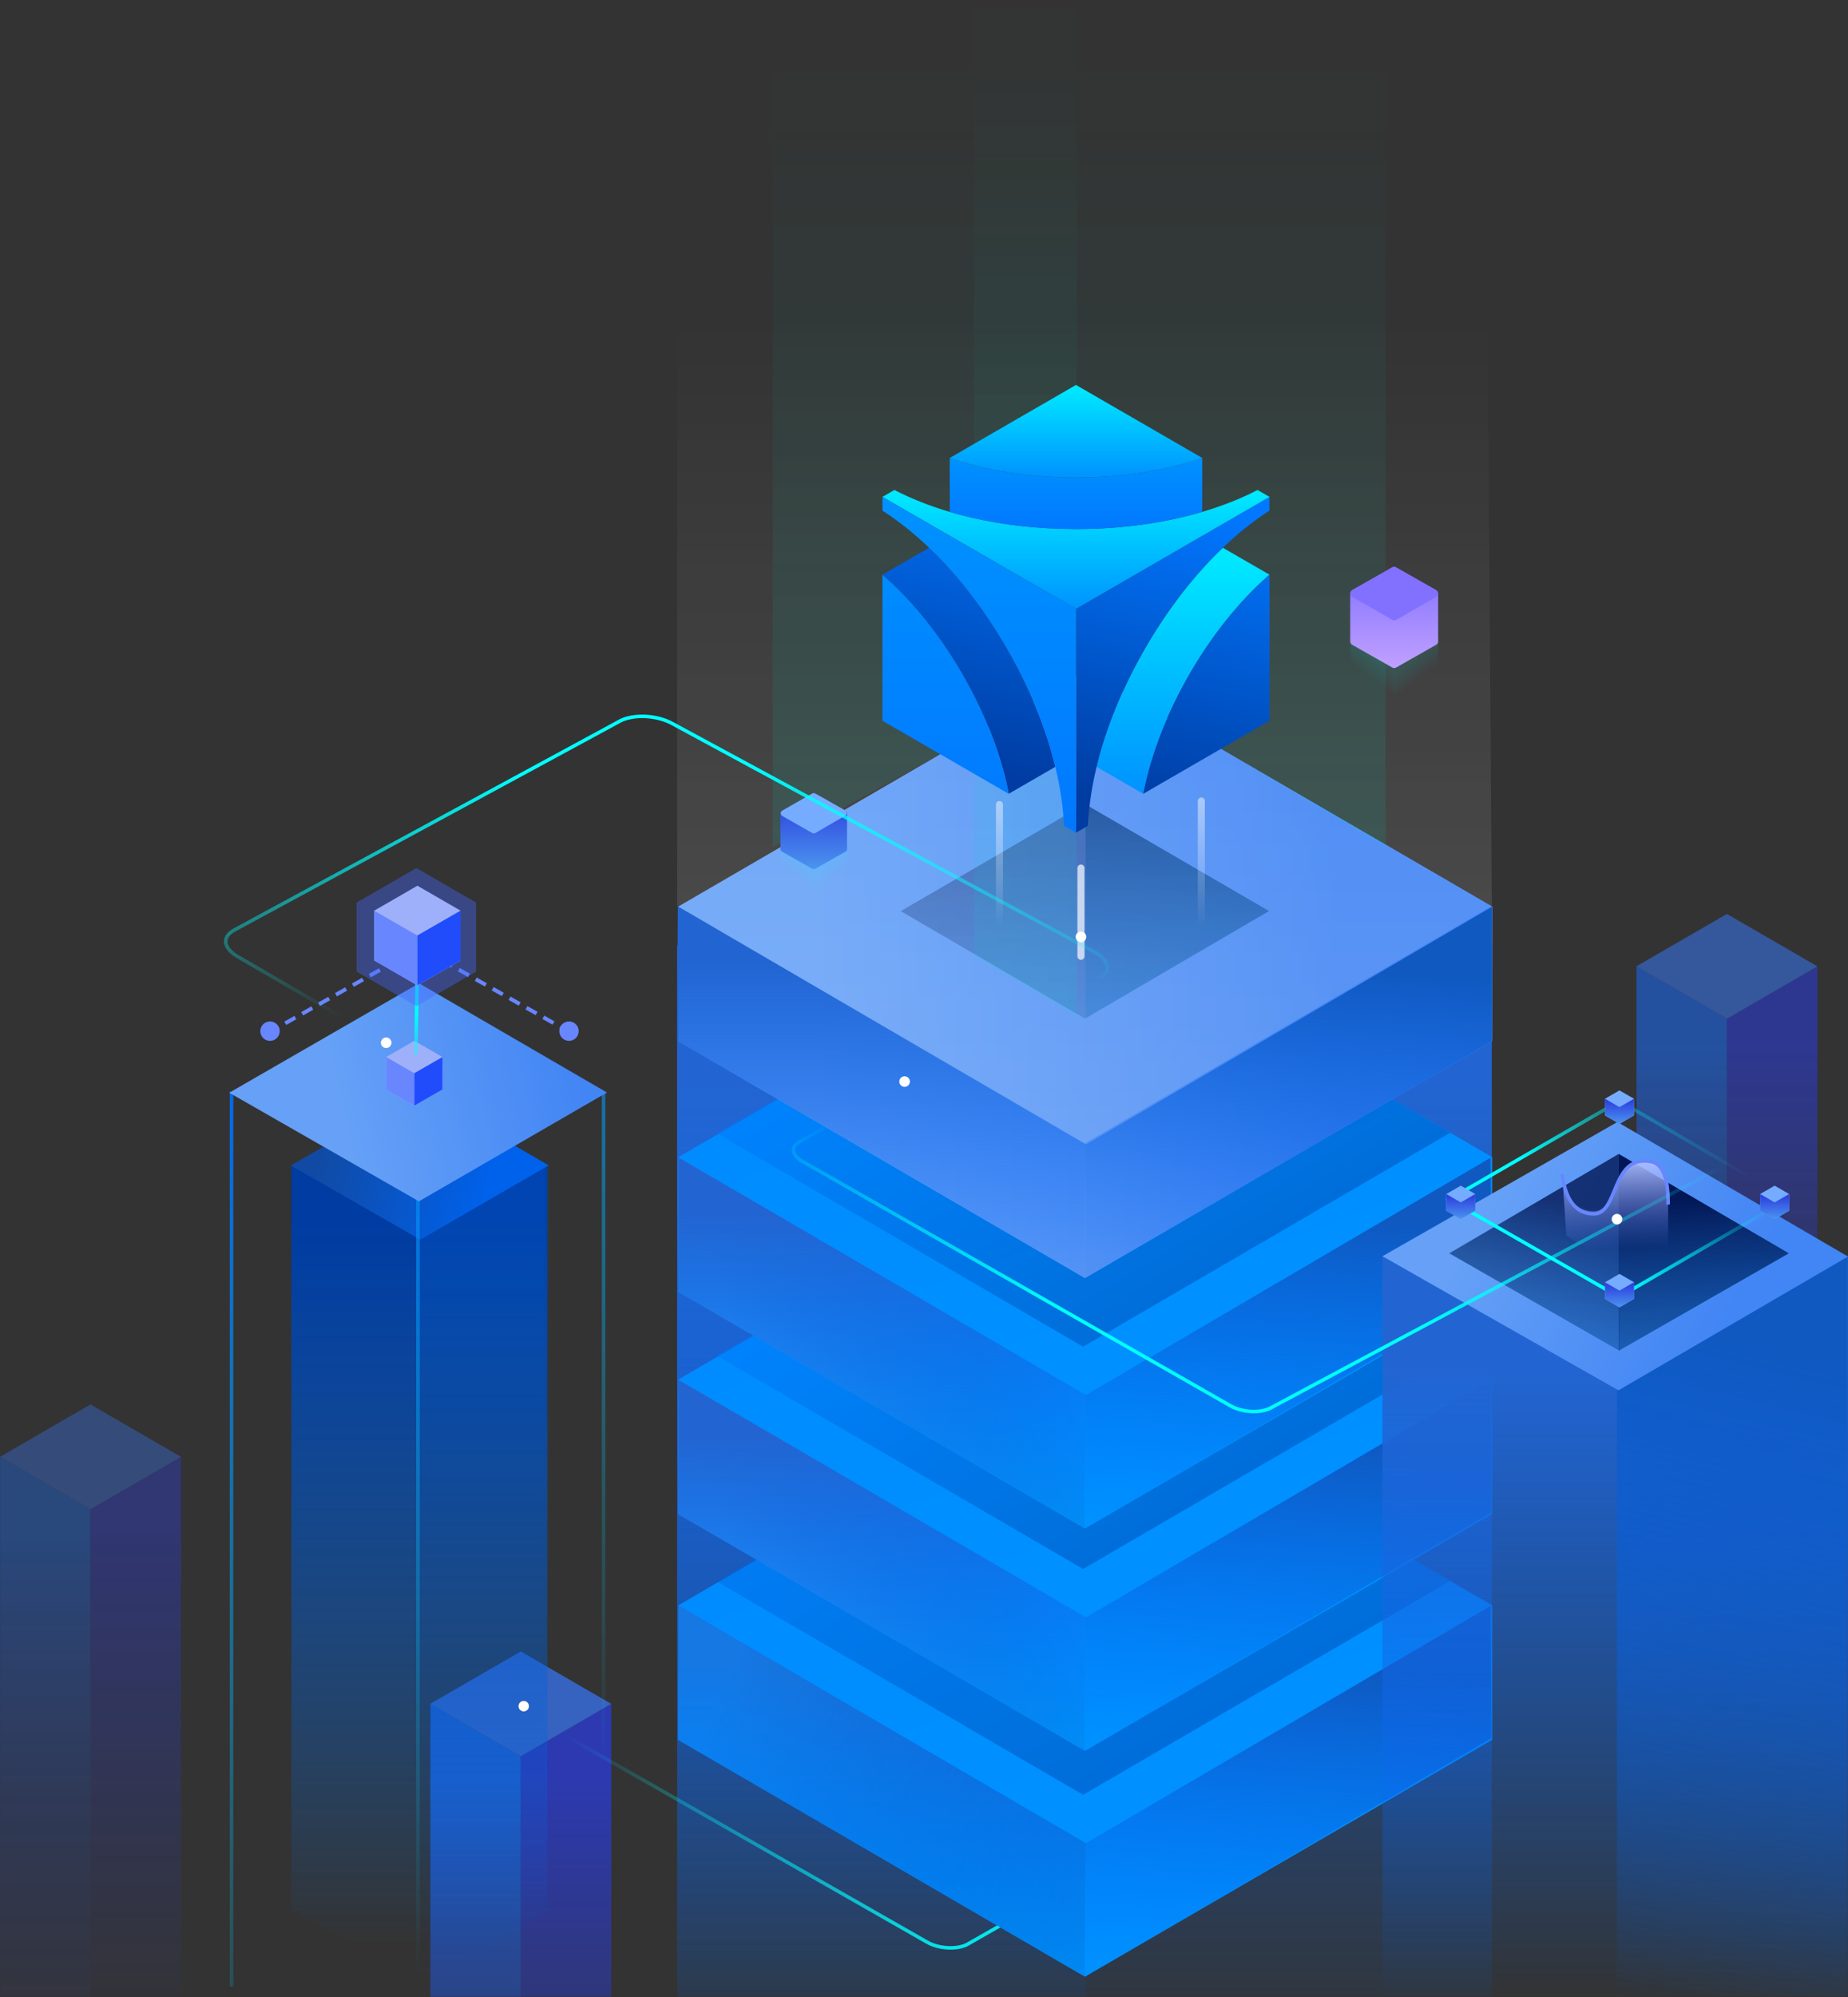 <svg xmlns="http://www.w3.org/2000/svg" xmlns:xlink="http://www.w3.org/1999/xlink" width="524" height="566" viewBox="0 0 524 566">
    <rect x="0" y="0" width="524" height="566" fill="#333333" stroke="none"/>
    <defs>
        <path id="a" d="M0 0h693v640H0z"/>
        <linearGradient id="b" x1="50%" x2="50%" y1="15.638%" y2="100%">
            <stop offset="0%" stop-color="#2265D2"/>
            <stop offset="100%" stop-color="#0069FF" stop-opacity="0"/>
        </linearGradient>
        <linearGradient id="d" x1="51.4%" x2="51.4%" y1="82.527%" y2="10.433%">
            <stop offset="0%" stop-color="#283DE1" stop-opacity="0"/>
            <stop offset="100%" stop-color="#176CFD"/>
        </linearGradient>
        <linearGradient id="e" x1="47.69%" x2="47.69%" y1="76.237%" y2="9.666%">
            <stop offset="0%" stop-color="#293CE0" stop-opacity="0"/>
            <stop offset="100%" stop-color="#293CE0"/>
        </linearGradient>
        <linearGradient id="f" x1="76.49%" x2="0%" y1="83.068%" y2="32.346%">
            <stop offset="0%" stop-color="#0FF"/>
            <stop offset="100%" stop-color="#0FF" stop-opacity="0"/>
        </linearGradient>
        <linearGradient id="g" x1="73.272%" x2="31.029%" y1="89.814%" y2="5.23%">
            <stop offset="0%" stop-color="#0092FF"/>
            <stop offset="100%" stop-color="#008BFF"/>
        </linearGradient>
        <linearGradient id="h" x1="76.251%" x2="2.184%" y1="73.23%" y2="-4.205%">
            <stop offset="0%" stop-color="#003CA2"/>
            <stop offset="100%" stop-color="#0178FF"/>
        </linearGradient>
        <linearGradient id="i" x1="50%" x2="42.921%" y1="15.638%" y2="104.028%">
            <stop offset="0%" stop-color="#0F59C1"/>
            <stop offset="100%" stop-color="#0069FF" stop-opacity="0"/>
        </linearGradient>
        <linearGradient id="j" x1="170.558%" x2="10.817%" y1="84.038%" y2="21.672%">
            <stop offset="0%" stop-color="#021755" stop-opacity="0"/>
            <stop offset="100%" stop-color="#0097FF"/>
        </linearGradient>
        <linearGradient id="k" x1="76.154%" x2="20.263%" y1="71.979%" y2="21.277%">
            <stop offset="0%" stop-color="#003CA2"/>
            <stop offset="100%" stop-color="#0178FF"/>
        </linearGradient>
        <linearGradient id="l" x1="84.533%" x2="15.843%" y1="24.123%" y2="52.09%">
            <stop offset="0%" stop-color="#021755" stop-opacity="0"/>
            <stop offset="100%" stop-color="#67C1FF"/>
        </linearGradient>
        <linearGradient id="m" x1="73.272%" x2="32.548%" y1="89.814%" y2="8.272%">
            <stop offset="0%" stop-color="#0092FF"/>
            <stop offset="100%" stop-color="#008BFF"/>
        </linearGradient>
        <linearGradient id="n" x1="73.279%" x2="18.488%" y1="76.912%" y2="24.538%">
            <stop offset="0%" stop-color="#003CA2"/>
            <stop offset="100%" stop-color="#0178FF"/>
        </linearGradient>
        <linearGradient id="o" x1="81.281%" x2="16.611%" y1="50%" y2="50%">
            <stop offset="0%" stop-color="#4285F4"/>
            <stop offset="100%" stop-color="#66A1F7"/>
        </linearGradient>
        <linearGradient id="p" x1="50%" x2="50%" y1="-82.564%" y2="256.864%">
            <stop offset="0%" stop-color="#021755"/>
            <stop offset="100%" stop-color="#0097FF" stop-opacity="0"/>
        </linearGradient>
        <linearGradient id="q" x1="33.092%" x2="33.092%" y1="22.586%" y2="289.819%">
            <stop offset="0%" stop-color="#021755"/>
            <stop offset="100%" stop-color="#0097FF" stop-opacity="0"/>
        </linearGradient>
        <linearGradient id="r" x1="50%" x2="50%" y1="0%" y2="100%">
            <stop offset="0%" stop-color="#FFF" stop-opacity="0"/>
            <stop offset="100%" stop-color="#FFF" stop-opacity=".208"/>
        </linearGradient>
        <linearGradient id="s" x1="50%" x2="50%" y1="100%" y2=".687%">
            <stop offset="0%" stop-color="#00E6CB" stop-opacity=".15"/>
            <stop offset="100%" stop-color="#00E6CB" stop-opacity="0"/>
        </linearGradient>
        <linearGradient id="t" x1="0%" x2="0%" y1="-2.055%" y2="102.143%">
            <stop offset="0%" stop-color="#FFF" stop-opacity=".7"/>
            <stop offset="100%" stop-color="#FFF" stop-opacity="0"/>
        </linearGradient>
        <linearGradient id="u" x1="57.975%" x2="38.988%" y1="36.722%" y2="68.324%">
            <stop offset="0%" stop-color="#0FF" stop-opacity=".1"/>
            <stop offset="100%" stop-color="#0FF" stop-opacity="0"/>
        </linearGradient>
        <linearGradient id="v" x1="50%" x2="50%" y1="0%" y2="100%">
            <stop offset="0%" stop-color="#2A39DD"/>
            <stop offset="100%" stop-color="#4B94EF"/>
        </linearGradient>
        <linearGradient id="w" x1="50%" x2="50%" y1="0%" y2="100%">
            <stop offset="0%" stop-color="#8271FF"/>
            <stop offset="100%" stop-color="#C0A0FF"/>
        </linearGradient>
        <path id="x" d="M0 0h132v210l-132-.422z"/>
        <linearGradient id="z" x1="15.901%" x2="96.014%" y1="50%" y2="240.536%">
            <stop offset="0%" stop-color="#021755"/>
            <stop offset="100%" stop-color="#0097FF" stop-opacity="0"/>
        </linearGradient>
        <linearGradient id="B" x1="15.901%" x2="130.828%" y1="50%" y2="261.365%">
            <stop offset="0%" stop-color="#021755"/>
            <stop offset="100%" stop-color="#0097FF" stop-opacity="0"/>
        </linearGradient>
        <path id="A" d="M60.94 10.799l27.888 48.303-55.581.215z"/>
        <linearGradient id="D" x1="47.852%" x2="96.857%" y1="82.821%" y2="7.414%">
            <stop offset="0%" stop-color="#0FF"/>
            <stop offset="100%" stop-color="#0FF" stop-opacity="0"/>
        </linearGradient>
        <path id="C" d="M35.285 17.63l55.269.139-27.589 47.974-55.581.215z"/>
        <linearGradient id="E" x1="51.191%" x2="54.627%" y1="0%" y2="83.854%">
            <stop offset="0%" stop-color="#BECAF9"/>
            <stop offset="0%" stop-color="#B7C6FF"/>
            <stop offset="100%" stop-color="#6886FE" stop-opacity="0"/>
        </linearGradient>
        <linearGradient id="F" x1="47.852%" x2="51.274%" y1="82.821%" y2="50%">
            <stop offset="0%" stop-color="#0FF"/>
            <stop offset="100%" stop-color="#0FF" stop-opacity="0"/>
        </linearGradient>
        <linearGradient id="H" x1="73.279%" x2="73.279%" y1="6.846%" y2="94.942%">
            <stop offset="0%" stop-color="#003CA2"/>
            <stop offset="100%" stop-color="#0178FF" stop-opacity="0"/>
        </linearGradient>
        <path id="G" d="M72.57 210.304l.71.375-.71.423v.269h-.45l-34.684 20.683L1.84 211.692l.538-.321H0V0h72.57v210.304z"/>
        <linearGradient id="I" x1="37.048%" x2="37.048%" y1="102.215%" y2="8.889%">
            <stop offset="0%" stop-color="#003CA2" stop-opacity="0"/>
            <stop offset="100%" stop-color="#0178FF"/>
        </linearGradient>
        <linearGradient id="K" x1="5.276%" x2="82.831%" y1="62.386%" y2="50%">
            <stop offset="0%" stop-color="#114AA4"/>
            <stop offset="100%" stop-color="#0061EA"/>
        </linearGradient>
        <linearGradient id="L" x1="0%" x2="50%" y1="-8.15%" y2="98.799%">
            <stop offset="0%" stop-color="#0462F5"/>
            <stop offset="100%" stop-color="#00ECFF" stop-opacity="0"/>
        </linearGradient>
        <linearGradient id="N" x1="95.179%" x2="16.611%" y1="7.833%" y2="50%">
            <stop offset="0%" stop-color="#4285F4"/>
            <stop offset="100%" stop-color="#66A1F7"/>
        </linearGradient>
        <path id="M" d="M38.338 19.685l61.617.156-30.757 53.364-61.966.239z"/>
        <linearGradient id="O" x1="33.153%" x2="33.153%" y1="64.699%" y2="115.52%">
            <stop offset="0%" stop-color="#0FF"/>
            <stop offset="100%" stop-color="#0FF" stop-opacity="0"/>
        </linearGradient>
        <linearGradient id="P" x1="50%" x2="44.296%" y1="86.714%" y2="21.966%">
            <stop offset="0%" stop-color="#0FF"/>
            <stop offset="97.367%" stop-color="#0FF" stop-opacity="0"/>
        </linearGradient>
        <linearGradient id="Q" x1="31.029%" x2="31.029%" y1="100%" y2="5.23%">
            <stop offset="0%" stop-color="#0092FF"/>
            <stop offset="100%" stop-color="#00E7FF"/>
        </linearGradient>
        <linearGradient id="R" x1="50%" x2="73.279%" y1="88.019%" y2="0%">
            <stop offset="0%" stop-color="#003CA2"/>
            <stop offset="100%" stop-color="#0178FF"/>
        </linearGradient>
        <linearGradient id="S" x1="50%" x2="50%" y1="100%" y2="0%">
            <stop offset="0%" stop-color="#0178FF"/>
            <stop offset="100%" stop-color="#0092FF"/>
        </linearGradient>
    </defs>
    <g fill="none" fill-rule="evenodd">
        <g transform="translate(-51 -74)">
            <mask id="c" fill="#fff">
                <use xlink:href="#a"/>
            </mask>
            <path fill="url(#b)" d="M243 342v314.193h231V331" mask="url(#c)"/>
            <path fill="url(#b)" d="M243 342v314.193h116V331" mask="url(#c)"/>
            <g fill-rule="nonzero" mask="url(#c)" opacity=".719">
                <path fill="url(#d)" d="M25.694 29.704L.034 14.858v202.714l25.66 14.846z" transform="translate(173 542)"/>
                <path fill="url(#e)" d="M25.67 29.653l25.66-14.846v202.734l-25.66 14.846z" transform="translate(173 542)"/>
                <path fill="#3776F6" d="M198.66 542L173 556.846l25.66 14.846 25.66-14.846z"/>
            </g>
            <g fill-rule="nonzero" mask="url(#c)" opacity=".36">
                <path fill="url(#d)" d="M25.694 29.704L.034 14.858v202.714l25.66 14.846z" transform="translate(51 472)"/>
                <path fill="url(#e)" d="M25.67 29.653l25.66-14.846v202.734l-25.66 14.846z" transform="translate(51 472)"/>
                <path fill="#3776F6" d="M76.66 472L51 486.846l25.66 14.846 25.66-14.846z"/>
            </g>
            <path stroke="url(#f)" d="M191.722 549.54l-.536.348-.445.383-.346.41-.248.45-.128.449-.019.46.085.459.182.461.26.433.331.417.393.395.473.39.516.357 121.617 69.41.619.326.655.292.686.256.71.22.733.184.795.155.805.112.807.068.803.025.84-.022.818-.07.788-.12.75-.17.702-.214.682-.277L454 551.57" mask="url(#c)"/>
        </g>
        <g fill-rule="nonzero">
            <path fill="url(#g)" d="M.159 105.43V67.292L115.529.265 230.9 67.292v38.138l-115.466 67.12z" transform="translate(192.2 387.626)"/>
            <path fill="url(#h)" d="M11 60.52L115 0l104 60.396L114.914 121z" opacity=".4" transform="translate(192.2 387.626)"/>
            <path fill="url(#i)" d="M115.59 172.534v-37.75l114.851-67.31.24 37.462z" transform="translate(192.2 387.626)"/>
            <path fill="url(#b)" d="M0 105.387l.187-38.018 115.443 67.298-.26 37.746z" transform="translate(192.2 387.626)"/>
            <path fill="url(#j)" d="M0 105.387l.187-38.018 115.443 67.298-.26 37.746z" opacity=".379" transform="translate(192.2 387.626)"/>
            <path fill="url(#g)" d="M.159 105.43V67.292L115.529.265 230.9 67.292v38.138l-115.466 67.12z" transform="translate(192.2 323.626)"/>
            <path fill="url(#k)" d="M11 60.52L115 0l104 60.396L114.914 121z" opacity=".4" transform="translate(192.2 323.626)"/>
            <path fill="url(#i)" d="M115.59 172.534v-37.75l114.851-67.31.24 37.462z" transform="translate(192.2 323.626)"/>
            <path fill="url(#l)" d="M0 105.387l.187-38.018 115.443 67.298-.26 37.746z" opacity=".379" transform="translate(192.2 323.626)"/>
            <path fill="url(#b)" d="M0 105.387l.187-38.018 115.443 67.298-.26 37.746z" transform="translate(192.2 323.626)"/>
            <g>
                <path fill="url(#m)" d="M.159 105.43V67.292L115.529.265 230.9 67.292v38.138l-115.466 67.12z" transform="translate(192.2 260.626)"/>
                <path fill="url(#n)" d="M11 60.52L115 0l104 60.396L114.914 121z" opacity=".4" transform="translate(192.2 260.626)"/>
                <path fill="url(#i)" d="M115.59 172.534v-37.75l114.851-67.31.24 37.462z" transform="translate(192.2 260.626)"/>
                <path fill="url(#l)" d="M0 105.387l.187-38.018 115.443 67.298-.26 37.746z" opacity=".379" transform="translate(192.2 260.626)"/>
                <path fill="url(#b)" d="M0 105.387l.187-38.018 115.443 67.298-.26 37.746z" transform="translate(192.2 260.626)"/>
            </g>
            <path fill="url(#o)" d="M1.159 105.43V67.292L116.529.265 231.9 67.292v38.138l-115.466 67.12z" transform="translate(191.2 189.626)"/>
            <path fill="url(#o)" d="M1.159 105.43V67.292L116.529.265 231.9 67.292v38.138l-115.466 67.12z" transform="translate(191.2 189.626)"/>
            <path fill="url(#i)" d="M116.59 172.534v-37.75l115.21-67.41.096 38.06z" transform="translate(191.2 189.626)"/>
            <path fill="url(#b)" d="M.742 105.266L1 67.223l115.63 67.444-.26 37.746z" transform="translate(191.2 189.626)"/>
            <g>
                <path fill="url(#p)" d="M104.866 31.145l.129-.089L52.786.726v.032l.137.08v60.615l-.125.072.035.021z" transform="translate(254.827 227.114)"/>
                <path fill="url(#q)" d="M52.923 61.452V.837l-.137-.08L.65 31.048v.078l52.148 30.4z" opacity=".379" transform="translate(254.827 227.114)"/>
            </g>
        </g>
        <g opacity=".72" style="mix-blend-mode:lighten">
            <path fill="url(#r)" d="M0 96v163.695L115.595 327 231 259.695 229.856 96z" transform="translate(192 -3)"/>
            <path fill="url(#s)" d="M84.187 0h29.126v291l-29.126-17.079z" transform="translate(192 -3)"/>
            <path fill="url(#s)" fill-rule="nonzero" d="M200.87 243l-83.828-49.769L27.117 243V19H200.87z" transform="translate(192 -3)"/>
            <path stroke="#FFF" stroke-dasharray="0" stroke-linecap="round" stroke-width="2" d="M306.496 246v25"/>
            <path stroke="url(#t)" stroke-linecap="round" stroke-width="2" d="M148.643 264v-34M91.396 265v-34" transform="translate(192 -3)"/>
        </g>
        <path fill="url(#u)" fill-rule="nonzero" d="M9.787 26.445v5.995L.402 26.93V20.94z" transform="translate(220.957 219.167)"/>
        <path fill="url(#u)" fill-rule="nonzero" d="M19.279 26.766v6.072l-9.506-5.58V21.19z" transform="matrix(-1 0 0 1 250.01 219.167)"/>
        <path fill="url(#v)" fill-rule="nonzero" d="M18.87 5.693a.888.888 0 0 0-.03-.216c-.007-.03-.023-.057-.035-.085-.017-.044-.03-.089-.054-.13-.016-.028-.04-.05-.059-.077-.027-.036-.05-.075-.083-.107-.023-.023-.052-.04-.077-.06-.035-.028-.067-.059-.106-.081l-.006-.003c-.002 0-.002-.002-.004-.003L9.878.116a.9.9 0 0 0-.885 0L4.861 2.45H4.86L.456 4.931c-.002 0-.003.002-.004.003l-.006.003c-.038.022-.069.052-.102.079-.027.02-.057.038-.08.062-.033.033-.058.072-.086.11-.018.025-.041.047-.056.074-.026.044-.042.093-.06.14-.009.025-.023.048-.03.074a.868.868 0 0 0-.028.209C.004 5.693 0 5.7 0 5.71v10.078c0 .323.174.62.456.78l8.538 4.815c.045.025.094.04.143.058.023.008.045.022.07.028a.886.886 0 0 0 .459 0c.024-.006.046-.02.07-.028.048-.017.097-.032.143-.058l8.537-4.815a.896.896 0 0 0 .456-.78V5.711l-.002-.018z" transform="translate(221.302 224.802)"/>
        <path fill="#75ACFF" d="M221.82 229.713l8.306-4.755c.24-.138.334-.174.444-.197a.778.778 0 0 1 .328-.001c.11.023.205.058.446.195l8.29 4.692a.878.878 0 0 1 .006 1.524l-8.268 4.786c-.24.14-.335.176-.446.2a.778.778 0 0 1-.33.001c-.11-.023-.205-.058-.447-.195l-8.325-4.724a.878.878 0 0 1-.003-1.526z"/>
        <g>
            <path fill="url(#u)" fill-rule="nonzero" d="M12.932 33.457v7.984L.531 34.105v-7.98z" transform="translate(382.397 154.933)"/>
            <path fill="url(#u)" fill-rule="nonzero" d="M25.474 33.904v8.086l-12.56-7.43v-8.082z" transform="matrix(-1 0 0 1 420.786 154.933)"/>
            <path fill="url(#w)" fill-rule="nonzero" d="M24.935 7.582a1.19 1.19 0 0 0-.039-.288c-.01-.04-.032-.076-.047-.114-.022-.058-.04-.118-.072-.172-.021-.038-.052-.068-.077-.103-.036-.048-.068-.1-.11-.142-.03-.03-.07-.053-.102-.08-.046-.037-.088-.078-.14-.109l-.008-.003-.006-.004L13.054.155a1.182 1.182 0 0 0-1.17 0L6.423 3.26H6.42L.603 6.567l-.006.005-.007.003c-.05.03-.091.07-.136.106-.035.028-.075.05-.105.082-.044.044-.077.096-.113.146-.025.034-.055.063-.075.1-.034.058-.055.123-.078.186-.012.033-.031.064-.04.099-.025.09-.035.183-.038.277 0 .012-.005.022-.005.034v13.421c0 .43.23.827.603 1.039l11.281 6.412c.06.034.125.054.19.077.03.011.06.03.091.038a1.162 1.162 0 0 0 .607 0c.032-.008.06-.026.092-.037.064-.023.13-.043.19-.077l11.281-6.413c.372-.211.603-.608.603-1.038V7.605c0-.008-.003-.016-.003-.023z" transform="translate(382.853 160.678)"/>
            <path fill="#8271FF" d="M383.453 167.197l11.044-6.296c.312-.177.433-.223.576-.254.143-.03.282-.03.425 0 .143.03.265.076.577.254l11.089 6.306a1.138 1.138 0 0 1 .005 1.975l-10.994 6.336c-.313.18-.435.227-.578.258-.144.03-.284.03-.428 0-.143-.03-.266-.076-.579-.254l-11.137-6.349a1.138 1.138 0 0 1 0-1.976z"/>
        </g>
        <g fill-rule="nonzero" opacity=".542">
            <path fill="url(#d)" d="M25.694 29.704L.034 14.858v202.714l25.66 14.846z" transform="translate(464 259)"/>
            <path fill="url(#e)" d="M25.67 29.653l25.66-14.846v202.734l-25.66 14.846z" transform="translate(464 259)"/>
            <path fill="#3776F6" d="M489.66 259L464 273.846l25.66 14.846 25.66-14.846z"/>
        </g>
        <g>
            <g transform="translate(392 356)">
                <mask id="y" fill="#fff">
                    <use xlink:href="#x"/>
                </mask>
                <use fill="url(#b)" xlink:href="#x"/>
                <path fill="url(#i)" d="M66.5-8.867h71.844v218.724H66.5z" mask="url(#y)"/>
            </g>
            <path fill="url(#o)" d="M47.572 24.777l75.688.325-37.414 65.382-76.944.543z" transform="rotate(30 -293.995 938.384)"/>
            <g transform="translate(410 313)">
                <path fill="url(#z)" d="M36.859 10.881l28.042 48.215-55.582.215z" opacity=".8" transform="rotate(30 37.11 35.096)"/>
                <use fill="url(#B)" transform="scale(-1 1) rotate(30 0 -192.737)" xlink:href="#A"/>
            </g>
            <use stroke="url(#D)" transform="rotate(30 -302.107 955.864)" xlink:href="#C"/>
            <path fill="#75ACFF" d="M459.204 309l4.107 2.369v4.738l-4.107 2.369-4.108-2.37v-4.737z"/>
            <path fill="url(#v)" d="M4.15 4.74v-.01l4.11-2.361v4.738L4.155 9.465v.015L.044 7.12V2.38L4.15 4.74z" transform="translate(455.054 309)"/>
            <path fill="#75ACFF" d="M459.204 361l4.107 2.369v4.738l-4.107 2.369-4.108-2.37v-4.737z"/>
            <path fill="url(#v)" d="M4.15 4.74v-.01l4.11-2.361v4.738L4.155 9.465v.015L.044 7.12V2.38L4.15 4.74z" transform="translate(455.054 361)"/>
            <g>
                <path fill="#75ACFF" d="M503.204 336l4.107 2.369v4.738l-4.107 2.369-4.108-2.37v-4.737z"/>
                <path fill="url(#v)" d="M4.15 4.74v-.01l4.11-2.361v4.738L4.155 9.465v.015L.044 7.12V2.38L4.15 4.74z" transform="translate(499.054 336)"/>
            </g>
            <g>
                <path fill="#75ACFF" d="M414.204 336l4.107 2.369v4.738l-4.107 2.369-4.108-2.37v-4.737z"/>
                <path fill="url(#v)" d="M4.15 4.74v-.01l4.11-2.361v4.738L4.155 9.465v.015L.044 7.12V2.38L4.15 4.74z" transform="translate(410.054 336)"/>
            </g>
            <path fill="url(#E)" d="M51 34.974c1.084 6.843 4.047 10.264 8.889 10.264 7.263 0 4.781-16.107 16.277-14.058C79.39 31.755 81 35.443 81 42.246v12.82L66 61l-13.867-8.881L51 34.974z" transform="translate(392 298)"/>
            <path stroke="#6886FE" stroke-linecap="square" d="M443 333.187c1.084 7.209 4.047 10.813 8.889 10.813 7.263 0 4.781-16.969 16.277-14.81 3.223.605 4.834 4.491 4.834 11.658"/>
        </g>
        <g transform="translate(64 203)">
            <path stroke="url(#F)" d="M291.636 47l-128.914 73.54-.536.348-.445.383-.346.41-.248.45-.128.449-.019.46.085.459.182.461.26.433.331.417.393.395.473.39.516.357 121.617 69.41.619.326.655.292.686.256.71.22.733.184.795.155.805.112.807.068.803.025.84-.022.818-.07.788-.12.75-.17.702-.214.682-.277L461 108"/>
            <circle cx="394.5" cy="142.5" r="1.5" fill="#FFF" fill-rule="nonzero"/>
            <circle cx="192.5" cy="103.5" r="1.5" fill="#FFF" fill-rule="nonzero"/>
            <circle cx="242.5" cy="62.5" r="1.5" fill="#FFF" fill-rule="nonzero"/>
            <g transform="translate(18.616 127.249)">
                <mask id="J" fill="#fff">
                    <use xlink:href="#G"/>
                </mask>
                <use fill="url(#H)" opacity=".4" xlink:href="#G"/>
                <path fill="url(#I)" d="M36.131 8.82l38.644-9.944v238.678l-38.644-1.139z" mask="url(#J)" opacity=".4"/>
            </g>
            <path fill="url(#K)" d="M44.639 48.874l42.068.106-21 36.434-42.305.163z" transform="rotate(30 -56.907 97.225)"/>
            <g stroke="url(#L)" stroke-linecap="square" transform="translate(0 106)">
                <path d="M54.5 28.722v224.727M107.146.854v252.595M1.652.854v252.595"/>
            </g>
            <use fill="url(#N)" transform="rotate(30 -57.868 78.43)" xlink:href="#M"/>
            <g transform="translate(9.808 65.512)">
                <path stroke="#6886FE" stroke-dasharray="2.2,3.3" stroke-linecap="square" stroke-width="1.1" d="M2.765 23.9L45.076.08M87.452 23.82L45.142 0"/>
                <ellipse cx="87.53" cy="23.702" fill="#6886FE" rx="2.753" ry="2.756"/>
                <ellipse cx="2.753" cy="23.702" fill="#6886FE" rx="2.753" ry="2.756"/>
            </g>
            <g>
                <path fill="#9EB0F9" d="M53.487 91.938l7.97 4.602v9.203l-7.97 4.602-7.97-4.602V96.54z"/>
                <path fill="#6886FE" d="M45.519 96.564l7.977 4.586v9.204l-7.977-4.587z"/>
                <path fill="#204CFC" d="M61.464 96.54l-7.977 4.586v9.204l7.977-4.587z"/>
                <path stroke="url(#O)" d="M17.487 20.1l-.575 33.165" transform="translate(37 43)"/>
                <path fill="#456AFF" d="M54.063 43L71 52.778v19.557l-16.937 9.779-16.936-9.779V52.778z" opacity=".403"/>
                <g>
                    <path fill="#9EB0F9" d="M54.353 48l12.226 7.059v14.117l-12.226 7.06-12.226-7.06V55.06z"/>
                    <path fill="#6886FE" d="M42.13 55.096l12.238 7.035v14.117L42.13 69.213z"/>
                    <path fill="#204CFC" d="M66.59 55.059l-12.237 7.035V76.21l12.237-7.035z"/>
                </g>
            </g>
            <path stroke="url(#P)" d="M2.268 32.244l-.706.462-.587.508-.455.543-.326.596-.169.595-.025.609.111.61.241.611.341.573.438.554.517.522.623.518.68.473L123.14 104.42l.815.431.863.386.903.34.937.292.964.244 1.048.205 1.059.148 1.064.091 1.058.033 1.106-.029 1.077-.094 1.038-.16.987-.222.925-.286.9-.367L247.73 45.936l.706-.462.588-.507.455-.544.327-.596.168-.595.025-.609-.11-.609-.242-.612-.341-.574-.438-.553-.518-.522-.622-.518-.679-.473L180.297 0" transform="rotate(180 125 53.295)"/>
            <circle cx="45.5" cy="92.5" r="1.5" fill="#FFF" fill-rule="nonzero"/>
            <g fill-rule="nonzero">
                <circle cx="1.5" cy="1.5" r="1.5" fill="#000" transform="translate(83 279)"/>
                <circle cx="1.5" cy="1.5" r="1.5" fill="#FFF" transform="translate(83 279)"/>
            </g>
        </g>
        <g>
            <path fill="url(#Q)" d="M96.743 46.225l13.226 7.634c-8.117 7.052-16.072 16.721-22.721 28.253-6.654 11.543-11.033 23.268-13.078 33.84l-13.225-7.635c2.608-10.753 7.163-22.138 13.7-33.485 5.317-9.234 11.326-17.34 17.691-24.162a94.617 94.617 0 0 1 4.407-4.445" transform="translate(250 109)"/>
            <path fill="url(#R)" d="M49.229 108.317l-13.21 7.635c-2.042-10.56-6.426-22.297-13.08-33.84C16.302 70.58 8.352 60.922.22 53.872v-.013l13.229-7.634c7.991 7.624 15.554 17.273 22.085 28.607 5.33 9.233 9.341 18.506 12.057 27.437.614 2.04 1.163 4.059 1.639 6.048M109.969 53.859v41.398l-35.8 20.695c2.046-10.572 6.425-22.297 13.079-33.84 6.65-11.532 14.604-21.201 22.72-28.253M96.743 46.225a94.617 94.617 0 0 0-4.407 4.445c-6.365 6.822-12.374 14.928-17.69 24.162-6.538 11.347-11.093 22.732-13.7 33.485-1.394 5.79-2.226 11.394-2.471 16.708l-3.382 1.956V63.534h.01l54.866-31.726v3.89c-4.472 2.882-8.91 6.398-13.226 10.527" transform="translate(250 109)"/>
            <path fill="url(#Q)" d="M90.893 36.054c5.709-1.67 10.983-3.76 15.69-6.2l3.386 1.954-54.866 31.726h-.01v-.013L.22 31.808l3.38-1.955c4.727 2.44 9.987 4.531 15.694 6.216 1.964.566 3.984 1.104 6.06 1.59 9.064 2.112 19.084 3.266 29.74 3.266 13.086 0 25.207-1.736 35.799-4.871" transform="translate(250 109)"/>
            <path fill="url(#S)" d="M90.893 20.775v15.279c-10.592 3.135-22.713 4.871-35.8 4.871-10.655 0-20.675-1.154-29.74-3.267a122.685 122.685 0 0 1-6.059-1.589V20.775h.01c10.159 3.519 22.496 5.584 35.79 5.584 13.293 0 25.632-2.065 35.789-5.584h.01" transform="translate(250 109)"/>
            <path fill="url(#Q)" d="M55.093.086l35.79 20.69c-10.157 3.518-22.496 5.583-35.79 5.583-13.293 0-25.63-2.065-35.789-5.584L55.094.086" transform="translate(250 109)"/>
            <path fill="url(#S)" d="M55.093 63.534v63.447l-3.38-1.956c-.255-5.314-1.082-10.919-2.484-16.708a108.491 108.491 0 0 0-1.64-6.048c-2.715-8.931-6.727-18.204-12.056-27.437-6.53-11.334-14.094-20.983-22.085-28.607C9.138 42.111 4.69 38.593.22 35.715v-3.907L55.093 63.52v.013M36.019 115.952L.219 95.257V53.872c8.133 7.05 16.083 16.708 22.72 28.24 6.654 11.543 11.038 23.28 13.08 33.84" transform="translate(250 109)"/>
        </g>
    </g>
</svg>
